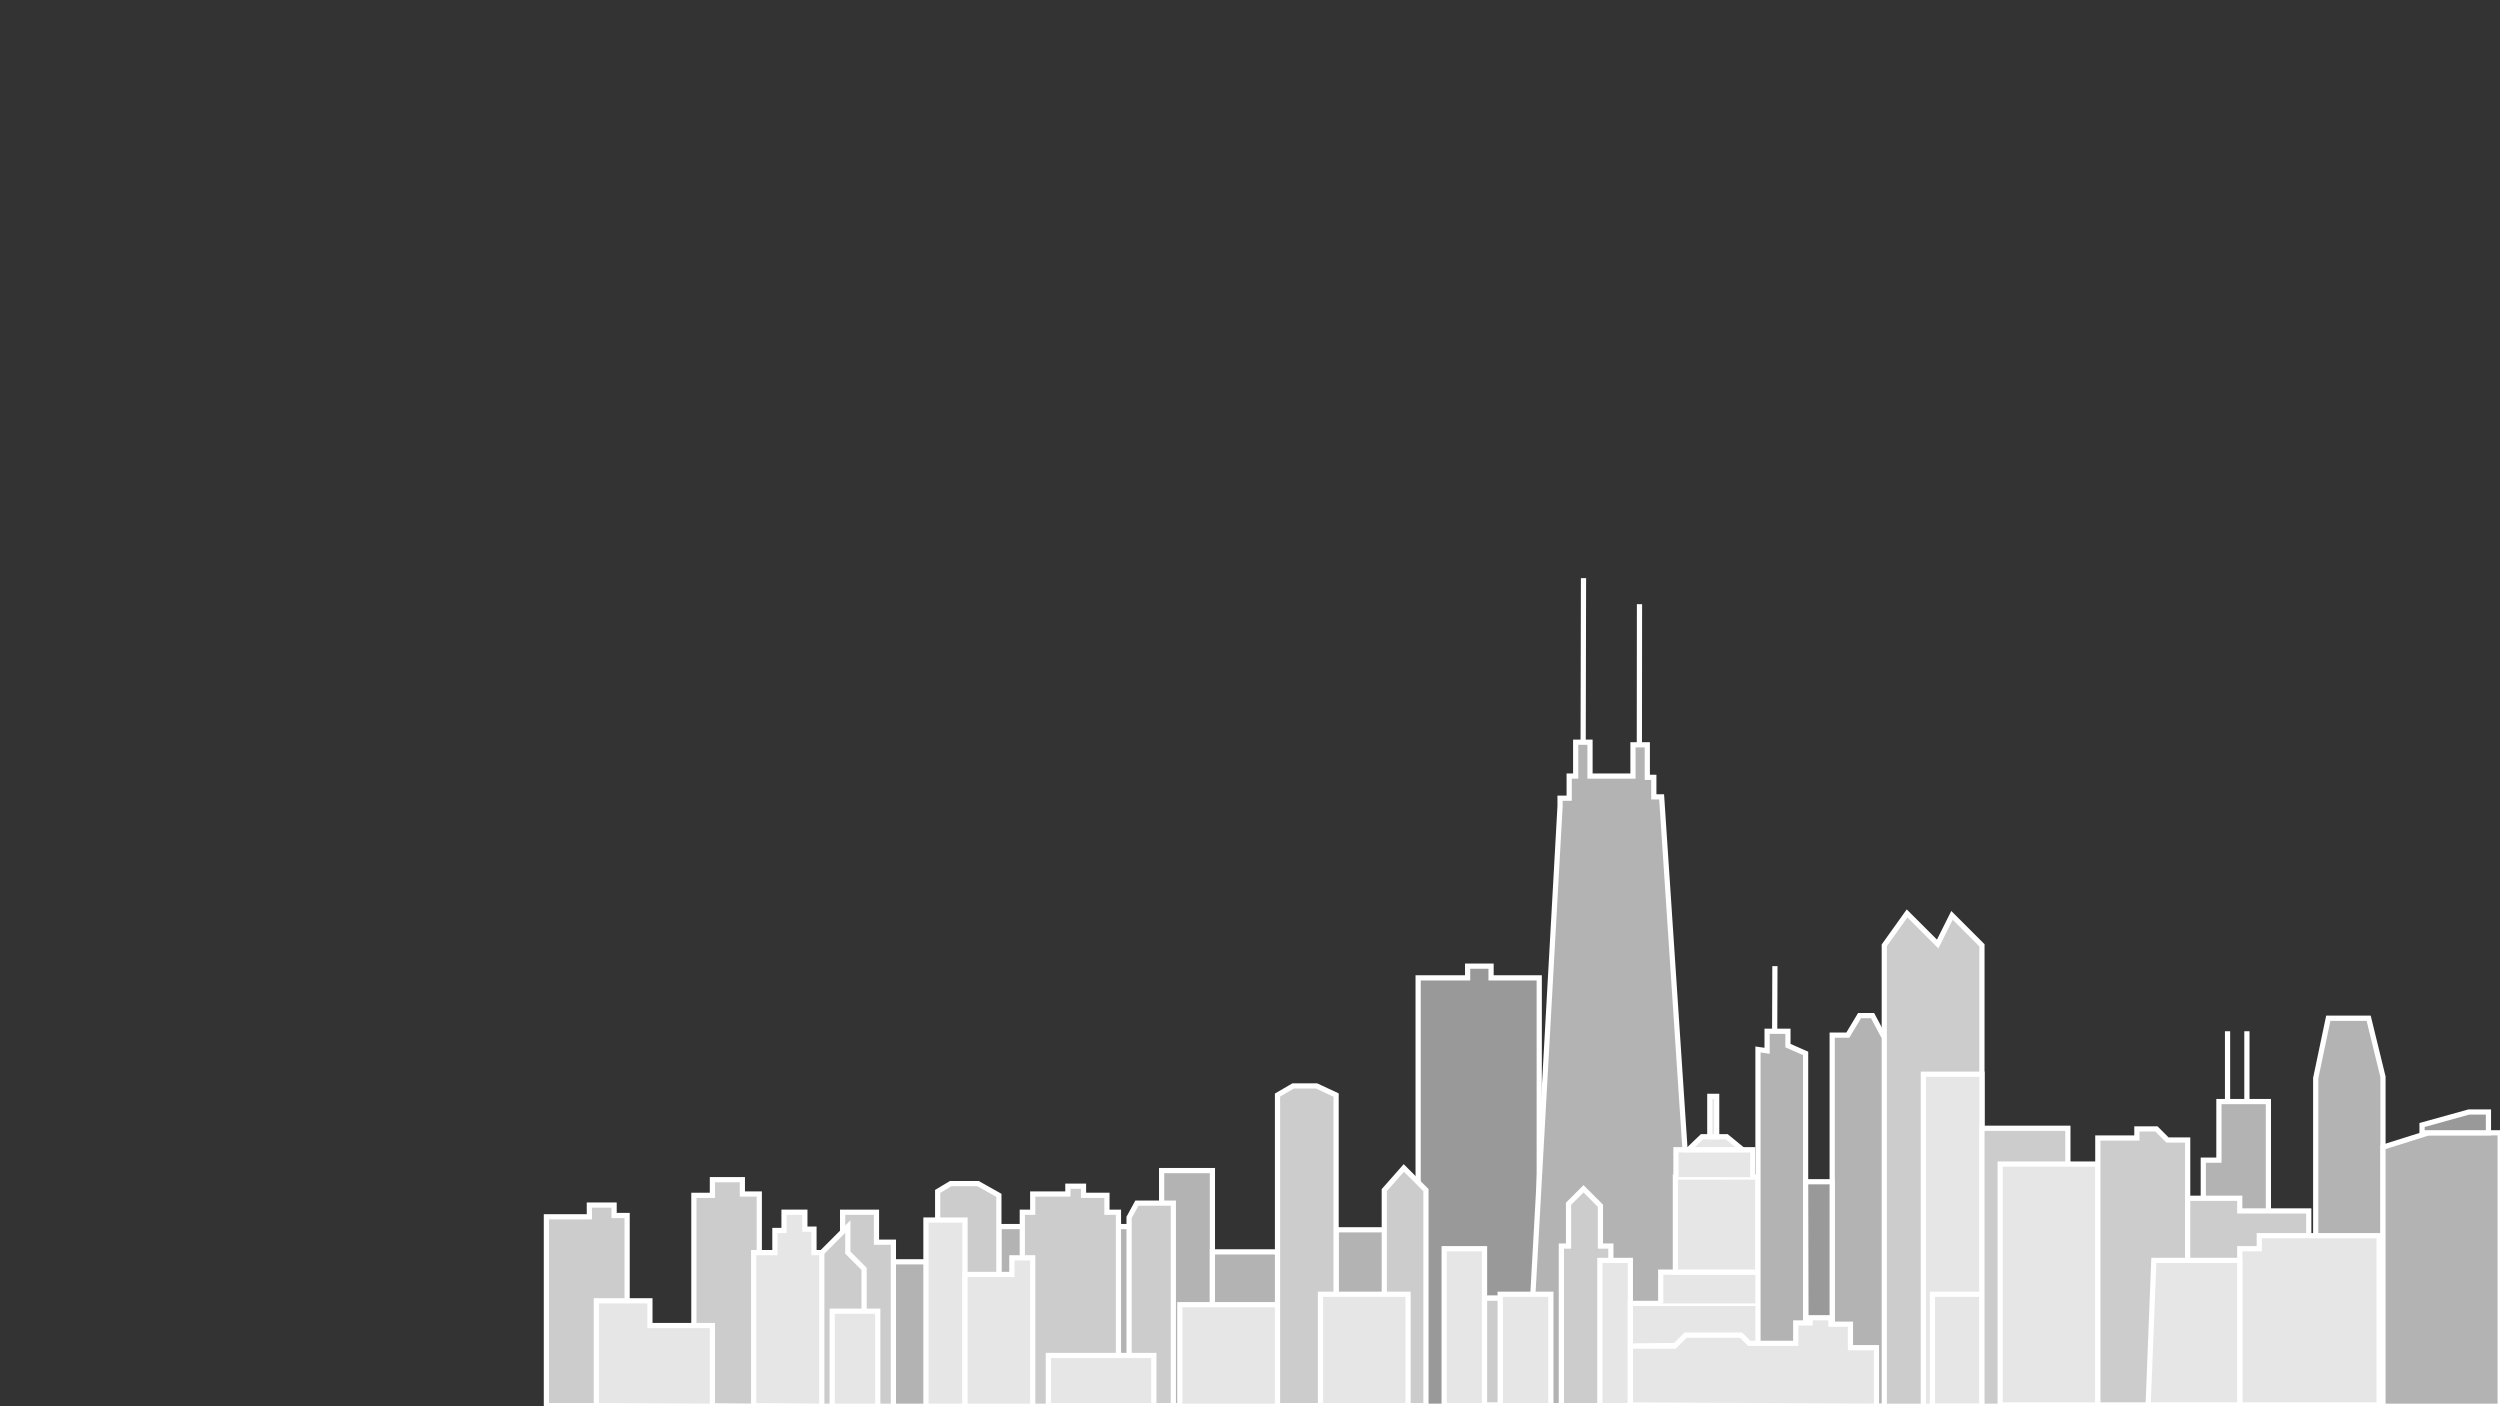<svg xmlns="http://www.w3.org/2000/svg" viewBox="0 0 1920 1080"><rect x="0" y="0" width="1920" height="1080" fill="#333333" stroke="none"/><title>ChicagoSkylineWhite2</title><g id="Layer_2" data-name="Layer 2"><rect x="767.13" y="942" width="106" height="138" style="fill:#b3b3b3;stroke:#fff;stroke-miterlimit:10;stroke-width:4px"/><rect x="686.13" y="969.07" width="55" height="110.93" style="fill:#b3b3b3;stroke:#fff;stroke-miterlimit:10;stroke-width:4px"/><rect x="892.13" y="899" width="39" height="180.5" style="fill:#b3b3b3;stroke:#fff;stroke-miterlimit:10;stroke-width:4px"/><rect x="931.13" y="961.43" width="72" height="118.57" style="fill:#b3b3b3;stroke:#fff;stroke-miterlimit:10;stroke-width:4px"/><rect x="1026.13" y="944.49" width="63" height="135.51" style="fill:#b3b3b3;stroke:#fff;stroke-miterlimit:10;stroke-width:4px"/><polygon points="1778.47 1079.82 1778.47 828 1788.13 782 1819.13 782 1830.13 827 1830.13 1080 1778.47 1079.82" style="fill:#b3b3b3;stroke:#fff;stroke-miterlimit:10;stroke-width:4px"/><polygon points="1089.13 751 1127.13 751 1127.13 742 1145.13 742 1145.13 751 1182.13 751 1182.13 1080 1089.13 1080 1089.13 751" style="fill:#999;stroke:#fff;stroke-miterlimit:10;stroke-width:4px"/><polygon points="1198.13 619 1172.5 1079.5 1307.13 1079.5 1276.13 612 1270.13 612 1270.13 597 1265.13 597 1265.13 572 1254.13 572 1254.13 596 1221.13 596 1221.13 570 1210.13 570 1210.13 596 1205.13 596 1205.13 613 1198.13 613 1198.13 619" style="fill:#b3b3b3;stroke:#fff;stroke-miterlimit:10;stroke-width:4px"/><polygon points="1063.13 914 1063.13 1079.5 1095.13 1079.5 1095.13 914 1078.13 897 1063.13 914" style="fill:#ccc;stroke:#fff;stroke-miterlimit:10;stroke-width:4px"/><polygon points="867.13 935 867.13 1079.5 901.13 1079.5 901.13 924 873.13 924 867.13 935" style="fill:#ccc;stroke:#fff;stroke-miterlimit:10;stroke-width:4px"/><polygon points="419.63 1079.5 419.63 934.5 452.63 934.5 452.63 925.5 471.63 925.5 471.63 933.5 481.63 933.5 481.63 1079.5 419.63 1079.5" style="fill:#ccc;stroke:#fff;stroke-miterlimit:10;stroke-width:4px"/><polygon points="532.9 1079.5 532.9 918 547.13 918 547.13 906 570.13 906 570.13 917 583.13 917 583.13 1080 532.9 1079.5" style="fill:#ccc;stroke:#fff;stroke-miterlimit:10;stroke-width:4px"/><polygon points="647.13 931 647.13 1080 686.13 1080 686.13 954 673.13 954 673.13 931 647.13 931" style="fill:#ccc;stroke:#fff;stroke-miterlimit:10;stroke-width:4px"/><polygon points="720.13 915 720.13 1079.5 767.13 1079.5 767.13 918 751.13 909 730.13 909 720.13 915" style="fill:#ccc;stroke:#fff;stroke-miterlimit:10;stroke-width:4px"/><polygon points="457.99 1079.5 457.99 999 499.13 999 499.13 1018 547.13 1018 547.13 1080 457.99 1079.5" style="fill:#e6e6e6;stroke:#fff;stroke-miterlimit:10;stroke-width:4px"/><rect x="631.13" y="978.78" width="32" height="101.22" style="fill:none;stroke:#fff;stroke-miterlimit:10;stroke-width:4px"/><polyline points="631.13 962 651.13 942 651.13 962 663.63 974.5 663.63 1080 631.13 1080" style="fill:#ccc;stroke:#fff;stroke-miterlimit:10;stroke-width:4px"/><rect x="639.12" y="1007" width="35" height="73" style="fill:#e6e6e6;stroke:#fff;stroke-miterlimit:10;stroke-width:4px"/><rect x="711.13" y="937" width="30" height="143" style="fill:#e6e6e6;stroke:#fff;stroke-miterlimit:10;stroke-width:4px"/><polygon points="785.13 931 785.13 1080 858.98 1080 858.98 931 850.13 931 850.13 918 832.13 918 832.13 911 820.13 911 820.13 917 793.13 917 793.13 931 785.13 931" style="fill:#ccc;stroke:#fff;stroke-miterlimit:10;stroke-width:4px"/><rect x="906.12" y="1002" width="87" height="78" style="fill:#e6e6e6;stroke:#fff;stroke-miterlimit:10;stroke-width:4px"/><polygon points="981.13 841 981.13 1079.5 1026.13 1079.5 1026.13 841 1011.13 834 993.13 834 981.13 841" style="fill:#ccc;stroke:#fff;stroke-miterlimit:10;stroke-width:4px"/><rect x="805.13" y="1041" width="81" height="38.5" style="fill:#e6e6e6;stroke:#fff;stroke-miterlimit:10;stroke-width:4px"/><rect x="1014.13" y="994" width="67.26" height="85.5" style="fill:#e6e6e6;stroke:#fff;stroke-miterlimit:10;stroke-width:4px"/><line x1="1259.03" y1="572" x2="1259.13" y2="464" style="fill:none;stroke:#fff;stroke-miterlimit:10;stroke-width:4px"/><line x1="1215.86" y1="570" x2="1216.13" y2="444" style="fill:none;stroke:#fff;stroke-miterlimit:10;stroke-width:4px"/><rect x="1152.13" y="994" width="38.93" height="85.5" style="fill:#e6e6e6;stroke:#fff;stroke-miterlimit:10;stroke-width:4px"/><rect x="1109.13" y="959" width="31" height="120.5" style="fill:#e6e6e6;stroke:#fff;stroke-miterlimit:10;stroke-width:4px"/><line x1="1140.13" y1="997.07" x2="1152.13" y2="997.07" style="fill:none;stroke:#fff;stroke-miterlimit:10;stroke-width:4px"/><polygon points="1199.13 957 1199.13 1079.5 1237.14 1079.5 1237.14 968.38 1237.14 957 1229.13 957 1229.13 926 1216.13 913 1204.63 924.5 1204.63 957 1199.13 957" style="fill:#ccc;stroke:#fff;stroke-miterlimit:10;stroke-width:4px"/><rect x="1228.7" y="968" width="23.42" height="111.5" style="fill:#e6e6e6;stroke:#fff;stroke-miterlimit:10;stroke-width:4px"/><polygon points="1366.48 1031.7 1366.48 1001 1252.13 1001 1252.13 1034 1366.48 1031.7" style="fill:#e6e6e6;stroke:#fff;stroke-miterlimit:10;stroke-width:4px"/><polyline points="1275.43 1001 1275.43 977 1357.13 977 1357.13 1001" style="fill:#e6e6e6;stroke:#fff;stroke-miterlimit:10;stroke-width:4px"/><rect x="1286.69" y="904" width="63.43" height="73" style="fill:#e6e6e6;stroke:#fff;stroke-miterlimit:10;stroke-width:4px"/><polyline points="1287.13 904 1287.13 883 1346.13 883 1346.13 904.1" style="fill:#e6e6e6;stroke:#fff;stroke-miterlimit:10;stroke-width:4px"/><polygon points="1296.7 883 1307.13 873 1326.13 873 1338.32 883 1296.7 883" style="fill:#e6e6e6;stroke:#fff;stroke-miterlimit:10;stroke-width:4px"/><rect x="1313.13" y="842" width="5.28" height="31" style="fill:#e6e6e6;stroke:#fff;stroke-miterlimit:10;stroke-width:4px"/><polygon points="1350.13 806 1350.13 1079.5 1386.71 1079.5 1386.71 809 1373.13 803 1373.13 792 1357.13 792 1357.13 807 1350.13 806" style="fill:#b3b3b3;stroke:#fff;stroke-miterlimit:10;stroke-width:4px"/><line x1="1362.95" y1="792" x2="1363.13" y2="742" style="fill:none;stroke:#fff;stroke-miterlimit:10;stroke-width:4px"/><polygon points="1407.13 795 1407.13 1079.82 1463.13 1079.82 1463.13 795 1446.13 795 1438.13 780 1428.13 780 1419.13 795 1407.13 795" style="fill:#b3b3b3;stroke:#fff;stroke-miterlimit:10;stroke-width:4px"/><polygon points="1447.13 726 1447.13 1080 1522.13 1080 1522.13 726 1499.13 703 1488.13 725 1464.63 701.5 1447.13 726" style="fill:#ccc;stroke:#fff;stroke-miterlimit:10;stroke-width:4px"/><rect x="1477.13" y="825" width="45" height="255" style="fill:#e6e6e6;stroke:#fff;stroke-miterlimit:10;stroke-width:4px"/><rect x="1484.13" y="994" width="52" height="86" style="fill:none;stroke:#fff;stroke-miterlimit:10;stroke-width:4px"/><rect x="1522.13" y="866.51" width="66" height="213.49" style="fill:#ccc;stroke:#fff;stroke-miterlimit:10;stroke-width:4px"/><rect x="1536.13" y="894" width="75" height="185" style="fill:#e6e6e6;stroke:#fff;stroke-miterlimit:10;stroke-width:4px"/><polygon points="1386.71 907.57 1407.13 907.57 1407.13 1080 1387.13 1079 1386.71 907.57" style="fill:#999;stroke:#fff;stroke-miterlimit:10;stroke-width:4px"/><polygon points="1611.13 894 1611.13 874 1641.13 874 1641.13 867 1656.13 867 1664.63 875.5 1680.13 875.5 1680.13 1079 1611.13 1079 1611.13 894" style="fill:#ccc;stroke:#fff;stroke-miterlimit:10;stroke-width:4px"/><polygon points="1692.13 891 1692.13 1079 1742.13 1079 1742.13 846 1704.13 846 1704.13 891 1692.13 891" style="fill:#b3b3b3;stroke:#fff;stroke-miterlimit:10;stroke-width:4px"/><line x1="1710.76" y1="846" x2="1710.76" y2="792" style="fill:none;stroke:#fff;stroke-miterlimit:10;stroke-width:4px"/><line x1="1725.62" y1="846" x2="1725.62" y2="792" style="fill:none;stroke:#fff;stroke-miterlimit:10;stroke-width:4px"/><polygon points="1680.13 920.27 1720.13 920.27 1720.13 930 1773.13 930 1773.13 1079 1680.13 1079 1680.13 920.27" style="fill:#ccc;stroke:#fff;stroke-miterlimit:10;stroke-width:4px"/><polygon points="1720.13 968 1720.13 959 1735.13 959 1735.13 949 1827.13 949 1827.13 1079 1720.13 1079 1720.13 968" style="fill:#e6e6e6;stroke:#fff;stroke-miterlimit:10;stroke-width:4px"/><polygon points="1830.13 881.04 1865.13 870 1911.53 870 1920.13 870 1920.13 1080 1830.13 1080 1830.13 881.04" style="fill:#b3b3b3;stroke:#fff;stroke-miterlimit:10;stroke-width:4px"/><polygon points="1911.13 854 1896.13 854 1860.13 864 1860.13 870 1911.13 870 1911.13 854" style="fill:#999;stroke:#fff;stroke-miterlimit:10;stroke-width:4px"/><polygon points="1252.13 1079 1252.13 1033.81 1286.13 1033.81 1294.53 1025.41 1337.13 1025.41 1343.42 1031.7 1379.13 1031.7 1379.13 1016 1390.13 1016 1390.13 1012 1406.13 1012 1406.13 1017 1421.13 1017 1421.13 1035 1441.13 1035 1441.13 1080 1252.13 1079" style="fill:#e6e6e6;stroke:#fff;stroke-miterlimit:10;stroke-width:4px"/><polygon points="1654.13 968 1720.13 968 1720.13 1079 1649.78 1079 1654.13 968" style="fill:#e6e6e6;stroke:#fff;stroke-miterlimit:10;stroke-width:4px"/><rect x="1140.13" y="997" width="12" height="82" style="fill:#ccc;stroke:#fff;stroke-miterlimit:10;stroke-width:4px"/><polygon points="741.13 978.78 777.13 978.78 777.13 966 793.13 966 793.13 1080 741.13 1080 741.13 978.78" style="fill:#e6e6e6;stroke:#fff;stroke-miterlimit:10;stroke-width:4px"/><polygon points="578.81 1079.5 578.81 962 595.13 962 595.13 945 602.13 945 602.13 931 618.13 931 618.13 944 625.13 944 625.13 962 631.13 962 631.13 1080 578.81 1079.5" style="fill:#e6e6e6;stroke:#fff;stroke-miterlimit:10;stroke-width:4px"/></g></svg>